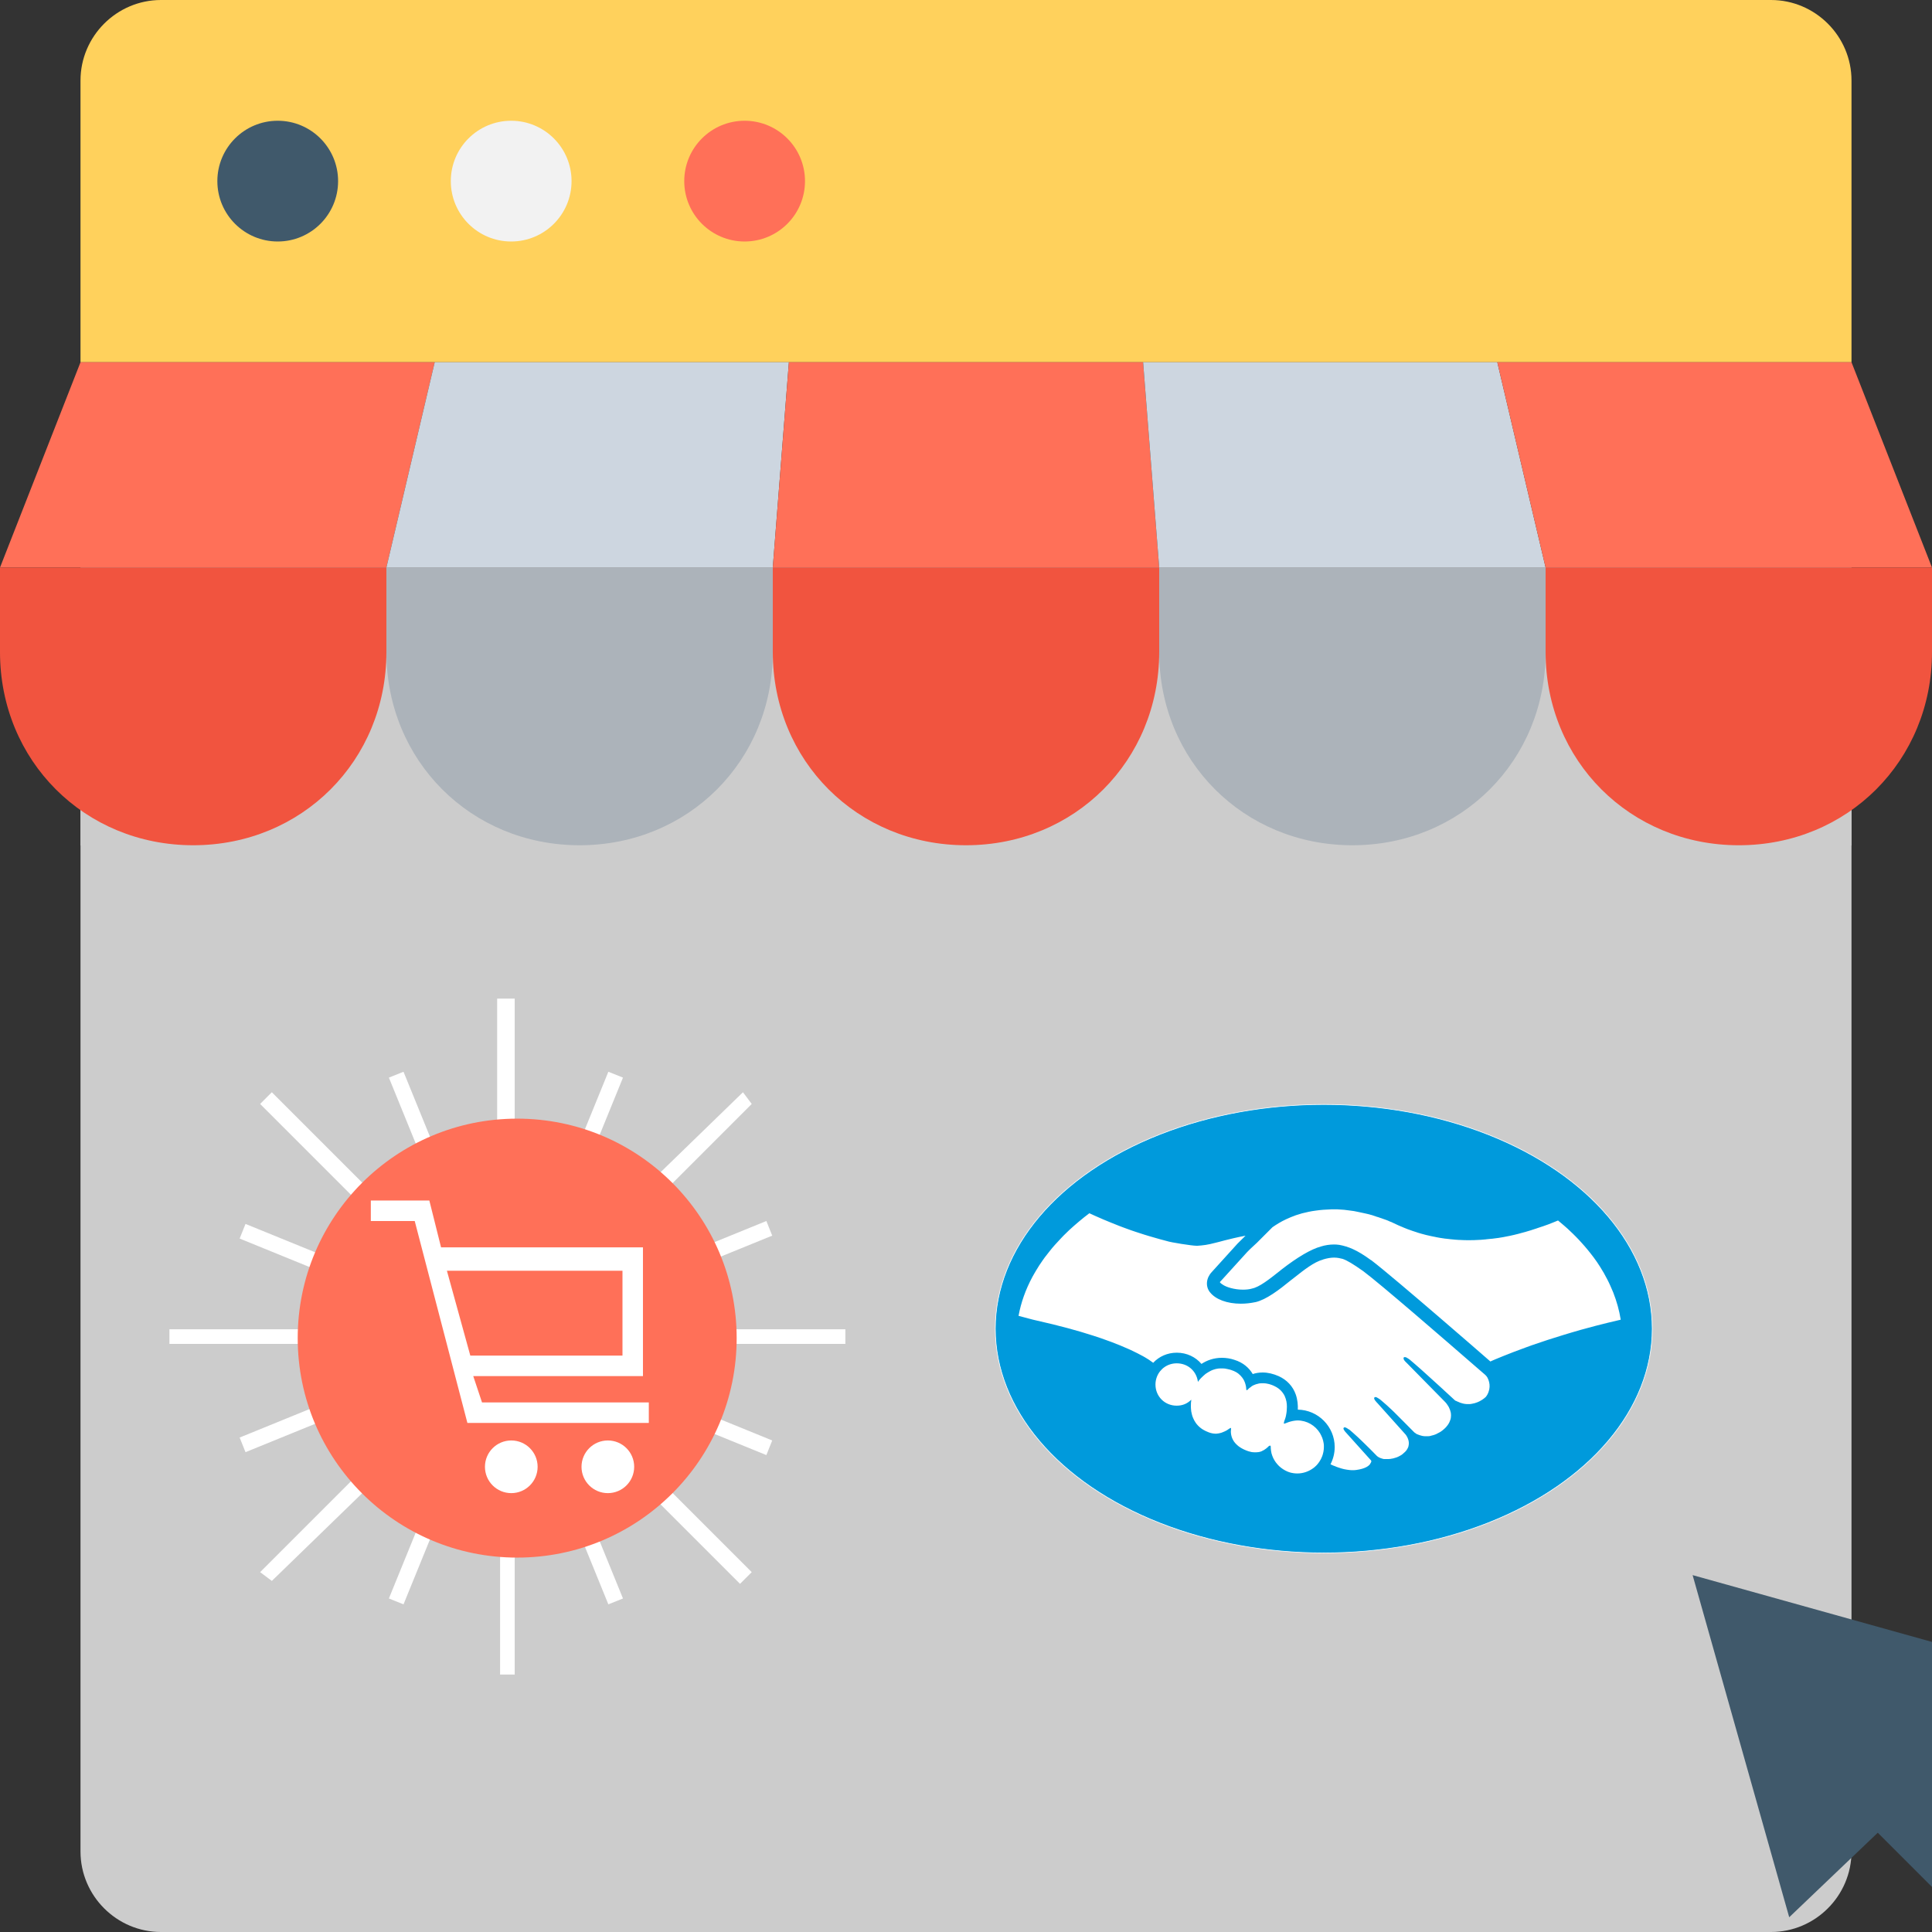 <?xml version="1.0" encoding="UTF-8" standalone="no"?>
<!-- Generator: Adobe Illustrator 19.0.0, SVG Export Plug-In . SVG Version: 6.00 Build 0)  -->

<svg
   xmlns:dc="http://purl.org/dc/elements/1.1/"
   xmlns:cc="http://creativecommons.org/ns#"
   xmlns:rdf="http://www.w3.org/1999/02/22-rdf-syntax-ns#"
   xmlns:svg="http://www.w3.org/2000/svg"
   xmlns="http://www.w3.org/2000/svg"
   xmlns:sodipodi="http://sodipodi.sourceforge.net/DTD/sodipodi-0.dtd"
   xmlns:inkscape="http://www.inkscape.org/namespaces/inkscape"
   version="1.1"
   id="Layer_1"
   x="0px"
   y="0px"
   viewBox="0 0 501.551 501.551"
   style="enable-background:new 0 0 501.551 501.551;"
   xml:space="preserve"
   sodipodi:docname="tienda_basica_plus.svg"
   inkscape:version="0.92.2 (5c3e80d, 2017-08-06)"><rect x="0" y="0" width="501.551" height="501.551" fill="#333333" stroke="none"/><defs
     id="defs117" /><sodipodi:namedview
     pagecolor="#ffffff"
     bordercolor="#666666"
     borderopacity="1"
     objecttolerance="10"
     gridtolerance="10"
     guidetolerance="10"
     inkscape:pageopacity="0"
     inkscape:pageshadow="2"
     inkscape:window-width="1280"
     inkscape:window-height="737"
     id="namedview115"
     showgrid="false"
     inkscape:zoom="0.47054039"
     inkscape:cx="-141.32687"
     inkscape:cy="250.7755"
     inkscape:window-x="-8"
     inkscape:window-y="-8"
     inkscape:window-maximized="1"
     inkscape:current-layer="Layer_1" /><path
     style="fill:#cccccc"
     d="M20.898,147.331v333.322c0,11.494,9.404,20.898,20.898,20.898h417.959  c11.494,0,20.898-9.404,20.898-20.898V147.331H20.898z"
     id="path2" /><g
     id="g36"
     transform="matrix(0.727,0,0,0.727,-50.972,85.284)"><path
       style="fill:#ffffff"
       d="m 253.91,239.282 v 49.11 c -1.045,0 -2.09,0 -3.135,0 -1.045,0 -2.09,0 -3.135,0 v -49.11 z"
       id="path4"
       inkscape:connector-curvature="0" /><path
       style="fill:#ffffff"
       d="m 253.91,431.543 v 49.11 h -5.224 v -49.11 c 1.045,0 2.09,0 3.135,0 1.045,0 1.044,0 2.089,0 z"
       id="path6"
       inkscape:connector-curvature="0" /><path
       style="fill:#ffffff"
       d="m 338.547,276.898 -34.482,34.482 c -1.045,-1.045 -2.09,-3.135 -4.18,-4.18 l 35.527,-34.482 z"
       id="path8"
       inkscape:connector-curvature="0" /><path
       style="fill:#ffffff"
       d="m 202.71,412.735 -35.527,34.482 -4.18,-3.135 34.482,-34.482 c 2.091,1.045 3.135,2.09 5.225,3.135 z"
       id="path10"
       inkscape:connector-curvature="0" /><path
       style="fill:#ffffff"
       d="m 371.984,357.355 v 5.224 h -49.11 c 0,-1.045 0,-2.09 0,-2.09 0,-1.045 0,-2.09 0,-3.135 h 49.11 z"
       id="path12"
       inkscape:connector-curvature="0" /><path
       style="fill:#ffffff"
       d="m 179.722,360.49 c 0,1.045 0,2.09 0,2.09 h -49.11 v -5.224 h 49.11 c 0,1.044 0,2.089 0,3.134 z"
       id="path14"
       inkscape:connector-curvature="0" /><path
       style="fill:#ffffff"
       d="m 338.547,444.082 -4.18,4.18 -35.527,-35.527 c 1.045,-1.045 3.135,-2.09 4.18,-4.18 z"
       id="path16"
       inkscape:connector-curvature="0" /><path
       style="fill:#ffffff"
       d="m 202.71,308.245 c -1.045,1.045 -3.135,2.09 -4.18,4.18 l -35.527,-35.527 4.18,-4.18 z"
       id="path18"
       inkscape:connector-curvature="0" /><path
       style="fill:#ffffff"
       d="m 225.698,293.616 c -2.09,0 -3.135,1.045 -5.224,2.09 l -11.494,-28.212 5.224,-2.09 z"
       id="path20"
       inkscape:connector-curvature="0" /><path
       style="fill:#ffffff"
       d="m 292.571,453.486 -5.224,2.09 -11.494,-28.212 c 2.09,-1.045 3.135,-1.045 5.224,-2.09 z"
       id="path22"
       inkscape:connector-curvature="0" /><path
       style="fill:#ffffff"
       d="m 185.992,331.233 c -1.045,1.045 -1.045,3.135 -2.09,5.224 l -28.212,-11.494 2.09,-5.224 z"
       id="path24"
       inkscape:connector-curvature="0" /><path
       style="fill:#ffffff"
       d="m 345.861,397.061 -2.09,5.224 -28.212,-11.494 c 1.045,-1.045 1.045,-3.135 2.09,-5.224 z"
       id="path26"
       inkscape:connector-curvature="0" /><path
       style="fill:#ffffff"
       d="m 185.992,389.747 -28.212,11.494 -2.09,-5.224 28.212,-11.494 c 0,2.089 1.045,4.179 2.09,5.224 z"
       id="path28"
       inkscape:connector-curvature="0" /><path
       style="fill:#ffffff"
       d="m 345.861,323.918 -28.212,11.494 c 0,-2.09 -1.045,-3.135 -2.09,-5.224 l 28.212,-11.494 z"
       id="path30"
       inkscape:connector-curvature="0" /><path
       style="fill:#ffffff"
       d="m 225.698,427.363 -11.494,28.212 -5.224,-2.09 11.494,-28.212 c 2.089,1.045 4.179,1.045 5.224,2.09 z"
       id="path32"
       inkscape:connector-curvature="0" /><path
       style="fill:#ffffff"
       d="m 292.571,267.494 -11.494,28.212 c -1.045,-1.045 -3.135,-1.045 -5.224,-2.09 l 11.494,-28.212 z"
       id="path34"
       inkscape:connector-curvature="0" /></g><path
     style="fill:#FFD15C;"
     d="M459.755,0H41.796C30.302,0,20.898,9.404,20.898,20.898v73.143h459.755V20.898  C480.653,9.404,471.249,0,459.755,0z"
     id="path38" /><polygon
     style="fill:#40596b"
     points="391.837,410.645 413.78,432.588 433.633,412.735 411.69,390.792 433.633,368.849 343.771,343.771 368.849,432.588 "
     id="polygon40"
     transform="translate(95.635,65.134)" /><circle
     style="fill:#FF7058;"
     cx="193.306"
     cy="47.02"
     r="15.673"
     id="circle42" /><circle
     style="fill:#F2F2F2;"
     cx="132.702"
     cy="47.02"
     r="15.673"
     id="circle44" /><circle
     style="fill:#40596B;"
     cx="72.098"
     cy="47.02"
     r="15.673"
     id="circle46" /><path
     style="fill:#cccccc"
     d="M480.653,157.78v61.649c-8.359,6.269-18.808,9.404-29.257,9.404  c-28.212,0-50.155-21.943-50.155-50.155c0,27.167-22.988,50.155-50.155,50.155c-27.167,0-50.155-21.943-50.155-50.155  c0,27.167-22.988,50.155-50.155,50.155s-50.155-21.943-50.155-50.155c0,27.167-21.943,50.155-50.155,50.155  s-50.155-21.943-50.155-50.155c0,27.167-22.988,50.155-50.155,50.155c-11.494,0-20.898-3.135-29.257-9.404V157.78L480.653,157.78  L480.653,157.78z"
     id="path48" /><polygon
     style="fill:#FF7058;"
     points="100.31,147.331 0,147.331 20.898,94.041 112.849,94.041 "
     id="polygon50" /><polygon
     style="fill:#CDD6E0;"
     points="200.62,147.331 100.31,147.331 112.849,94.041 204.8,94.041 "
     id="polygon52" /><polygon
     style="fill:#FF7058;"
     points="300.931,147.331 200.62,147.331 204.8,94.041 296.751,94.041 "
     id="polygon54" /><polygon
     style="fill:#CDD6E0;"
     points="401.241,147.331 300.931,147.331 296.751,94.041 388.702,94.041 "
     id="polygon56" /><polygon
     style="fill:#FF7058;"
     points="501.551,147.331 401.241,147.331 388.702,94.041 480.653,94.041 "
     id="polygon58" /><g
     id="g64"><path
       style="fill:#ACB3BA;"
       d="M100.31,169.273c0,28.212,21.943,50.155,50.155,50.155s50.155-21.943,50.155-50.155v-21.943H100.31   V169.273z"
       id="path60" /><path
       style="fill:#ACB3BA;"
       d="M300.931,147.331v21.943c0,28.212,21.943,50.155,50.155,50.155s50.155-21.943,50.155-50.155v-21.943   H300.931z"
       id="path62" /></g><g
     id="g72"><path
       style="fill:#F1543F;"
       d="M0,169.273c0,28.212,21.943,50.155,50.155,50.155l0,0c28.212,0,50.155-21.943,50.155-50.155v-21.943   H0V169.273z"
       id="path66" /><path
       style="fill:#F1543F;"
       d="M200.62,169.273c0,28.212,21.943,50.155,50.155,50.155s50.155-21.943,50.155-50.155v-21.943H200.62   L200.62,169.273L200.62,169.273z"
       id="path68" /><path
       style="fill:#F1543F;"
       d="M401.241,147.331v21.943c0,28.212,21.943,50.155,50.155,50.155s50.155-21.943,50.155-50.155v-21.943   H401.241z"
       id="path70" /></g><circle
     style="fill:#ff7058;stroke-width:0.727"
     cx="134.263"
     cy="347.379"
     r="56.977"
     id="circle74" /><g
     id="g82"
     transform="matrix(0.727,0,0,0.727,-48.064,85.284)"><path
       style="fill:#ffffff"
       d="m 238.237,383.478 -3.135,-9.404 h 60.604 v -45.975 h -72.098 l -4.18,-16.718 H 198.53 v 7.314 h 15.673 l 18.808,72.098 h 64.784 v -7.314 h -59.558 z m 50.155,-47.021 v 30.302 h -54.335 l -8.359,-30.302 z"
       id="path76"
       inkscape:connector-curvature="0" /><circle
       style="fill:#ffffff"
       cx="248.686"
       cy="406.465"
       r="9.404"
       id="circle78" /><circle
       style="fill:#ffffff"
       cx="283.167"
       cy="406.465"
       r="9.404"
       id="circle80" /></g><g
     id="g84" /><g
     id="g86" /><g
     id="g88" /><g
     id="g90" /><g
     id="g92" /><g
     id="g94" /><g
     id="g96" /><g
     id="g98" /><g
     id="g100" /><g
     id="g102" /><g
     id="g104" /><g
     id="g106" /><g
     id="g108" /><g
     id="g110" /><g
     id="g112" /><ellipse
     style="opacity:1;fill:#009adc;fill-opacity:1;stroke:#ffffff;stroke-width:0.167;stroke-miterlimit:4;stroke-dasharray:none;stroke-opacity:1"
     id="path817"
     cx="343.655"
     cy="344.934"
     rx="85.27"
     ry="58.212" /><path
     d="m 326.283,322.638 4.004,-4.004 c 0.024,-0.024 0.047,-0.024 0.047,-0.047 1.09,-0.758 2.227,-1.445 3.483,-2.038 0.806,-0.379 1.659,-0.735 2.583,-1.066 0.521,-0.166 1.043,-0.332 1.611,-0.498 0.545,-0.142 1.137,-0.284 1.73,-0.403 0.592,-0.118 1.208,-0.237 1.848,-0.308 1.279,-0.19 2.654,-0.284 4.146,-0.332 h 1.374 c 0.118,0 0.237,0 0.355,0.024 0.118,0 0.261,0 0.379,0.024 0.118,0 0.237,0.024 0.355,0.024 0.118,0 0.261,0.024 0.379,0.024 0.118,0 0.237,0.024 0.355,0.024 0.118,0.024 0.261,0.024 0.379,0.047 0.118,0.024 0.237,0.024 0.355,0.047 0.118,0.024 0.237,0.024 0.379,0.047 0.118,0.024 0.237,0.024 0.355,0.047 0.118,0.024 0.237,0.024 0.355,0.047 0.118,0.024 0.237,0.047 0.355,0.047 0.118,0.024 0.237,0.047 0.355,0.047 l 0.355,0.071 0.355,0.071 0.355,0.071 c 0.118,0.024 0.237,0.047 0.332,0.071 0.118,0.024 0.237,0.047 0.332,0.071 0.118,0.024 0.213,0.047 0.332,0.071 0.118,0.024 0.213,0.047 0.332,0.071 0.118,0.024 0.213,0.047 0.332,0.071 0.118,0.024 0.213,0.047 0.332,0.071 0.095,0.024 0.213,0.047 0.308,0.071 0.095,0.024 0.213,0.047 0.308,0.071 0.095,0.024 0.213,0.047 0.308,0.071 0.095,0.024 0.213,0.047 0.308,0.095 l 0.284,0.071 c 0.095,0.024 0.19,0.047 0.308,0.095 0.095,0.024 0.19,0.047 0.284,0.095 0.095,0.024 0.19,0.047 0.284,0.095 0.095,0.024 0.19,0.047 0.261,0.095 0.095,0.024 0.19,0.047 0.284,0.095 0.095,0.024 0.166,0.047 0.261,0.071 0.095,0.024 0.19,0.047 0.261,0.095 0.071,0.024 0.166,0.047 0.237,0.071 0.095,0.024 0.166,0.047 0.261,0.095 0.071,0.024 0.142,0.047 0.237,0.071 0.071,0.024 0.166,0.047 0.237,0.095 l 0.213,0.071 0.213,0.071 c 0.071,0.024 0.142,0.047 0.19,0.071 l 0.213,0.071 c 0.071,0.024 0.118,0.047 0.19,0.071 0.071,0.024 0.142,0.047 0.19,0.071 0.047,0.024 0.118,0.047 0.166,0.071 0.047,0.024 0.118,0.047 0.166,0.071 l 0.142,0.071 c 0.047,0.024 0.118,0.047 0.166,0.071 0.047,0.024 0.095,0.024 0.118,0.047 0.047,0.024 0.095,0.047 0.142,0.047 0.047,0.024 0.071,0.024 0.118,0.047 0.047,0.024 0.071,0.024 0.118,0.047 0.047,0.024 0.071,0.024 0.095,0.047 0.024,0.024 0.071,0.024 0.095,0.047 0.024,0.024 0.047,0.024 0.071,0.047 0.024,0 0.047,0.024 0.071,0.024 0.024,0.024 0.047,0.024 0.071,0.024 0.024,0 0.024,0.024 0.047,0.024 0.024,0 0.024,0 0.047,0.024 0.024,0.024 0.047,0.024 0.047,0.024 0.379,0.19 0.735,0.355 1.114,0.521 0.047,0.024 0.118,0.047 0.166,0.071 0.355,0.166 0.711,0.308 1.066,0.45 0.071,0.024 0.142,0.047 0.213,0.095 l 1.066,0.426 c 0.047,0.024 0.095,0.047 0.142,0.047 0.355,0.142 0.711,0.261 1.066,0.379 0.024,0 0.047,0.024 0.071,0.024 0.355,0.118 0.735,0.237 1.09,0.355 0.071,0.024 0.118,0.047 0.19,0.071 0.355,0.118 0.711,0.213 1.043,0.308 0.071,0.024 0.142,0.047 0.19,0.047 l 1.066,0.284 c 0.047,0 0.071,0.024 0.118,0.024 0.355,0.095 0.687,0.166 1.043,0.237 0.047,0 0.071,0.024 0.118,0.024 l 1.066,0.213 c 0.071,0.024 0.142,0.024 0.19,0.047 0.355,0.071 0.687,0.118 1.043,0.19 0.071,0 0.118,0.024 0.19,0.024 0.355,0.047 0.711,0.118 1.09,0.166 h 0.071 c 0.355,0.047 0.711,0.095 1.066,0.118 0.047,0 0.095,0 0.142,0.024 0.355,0.047 0.711,0.071 1.043,0.095 0.071,0 0.142,0 0.19,0.024 0.355,0.024 0.687,0.047 1.043,0.071 h 0.166 c 0.355,0.024 0.735,0.024 1.09,0.047 0.355,0 0.735,0.024 1.09,0.024 h 0.142 c 0.498,0 0.995,0 1.493,-0.024 l 1.493,-0.071 h 0.118 c 0.474,-0.024 0.924,-0.071 1.374,-0.118 0.047,0 0.095,0 0.142,-0.024 0.474,-0.047 0.924,-0.095 1.398,-0.142 h 0.095 c 0.498,-0.071 0.971,-0.118 1.469,-0.19 h 0.047 c 0.474,-0.071 0.948,-0.142 1.422,-0.237 0.047,0 0.095,-0.024 0.118,-0.024 0.45,-0.071 0.9,-0.166 1.327,-0.261 0.047,0 0.095,-0.024 0.142,-0.024 0.45,-0.095 0.9,-0.19 1.374,-0.308 0.024,0 0.047,0 0.071,-0.024 0.474,-0.118 0.948,-0.213 1.398,-0.355 0.024,0 0.047,-0.024 0.071,-0.024 0.45,-0.118 0.9,-0.237 1.327,-0.355 0.047,-0.024 0.095,-0.024 0.142,-0.047 0.426,-0.118 0.853,-0.237 1.279,-0.379 0.047,-0.024 0.071,-0.024 0.118,-0.047 0.45,-0.142 0.877,-0.284 1.327,-0.426 0.024,0 0.024,0 0.047,-0.024 0.45,-0.142 0.9,-0.308 1.351,-0.45 0.024,0 0.071,-0.024 0.095,-0.024 0.426,-0.142 0.829,-0.308 1.256,-0.45 0.047,-0.024 0.095,-0.024 0.142,-0.047 0.403,-0.142 0.806,-0.308 1.208,-0.474 0.048,-0.024 0.071,-0.024 0.118,-0.047 0.426,-0.166 0.853,-0.332 1.279,-0.521 0.047,0.047 0.095,0.071 0.142,0.118 0.474,0.379 0.924,0.758 1.374,1.161 0.332,0.284 0.663,0.569 0.971,0.853 0.498,0.45 0.971,0.9 1.422,1.351 0.261,0.261 0.521,0.498 0.758,0.758 0.237,0.237 0.474,0.498 0.711,0.735 0.261,0.284 0.521,0.545 0.758,0.829 0.545,0.592 1.043,1.185 1.54,1.777 0.237,0.284 0.474,0.569 0.687,0.853 0.284,0.379 0.592,0.758 0.877,1.137 0.592,0.782 1.137,1.587 1.659,2.417 0.687,1.09 1.327,2.18 1.895,3.317 0.284,0.569 0.569,1.114 0.806,1.682 0.261,0.569 0.498,1.137 0.735,1.706 0.9,2.298 1.564,4.668 1.943,7.061 -2.275,0.521 -4.478,1.066 -6.587,1.611 -1.327,0.355 -2.606,0.687 -3.862,1.043 -0.758,0.213 -1.493,0.426 -2.204,0.64 l -0.711,0.213 -1.422,0.426 c -1.398,0.426 -2.725,0.853 -4.004,1.256 l -0.64,0.213 c -1.256,0.403 -2.44,0.829 -3.578,1.208 -0.569,0.19 -1.114,0.403 -1.635,0.592 -2.298,0.829 -4.241,1.587 -5.829,2.227 -0.355,0.142 -0.711,0.284 -1.043,0.426 -0.332,0.142 -0.64,0.261 -0.924,0.379 -0.545,0.237 -1.019,0.426 -1.398,0.616 -1.682,-1.469 -7.914,-6.895 -13.221,-11.444 -6.445,-5.544 -14.737,-12.605 -17.747,-14.88 h -0.047 c -3.673,-2.701 -5.947,-3.53 -8.222,-3.957 h -0.047 c -0.426,-0.071 -0.877,-0.095 -1.351,-0.095 -1.09,0 -2.322,0.19 -3.364,0.521 -2.583,0.711 -6.018,2.725 -10.212,5.971 l -0.521,0.426 c -2.701,2.132 -5.26,4.17 -7.179,4.525 l -0.071,0.024 -0.071,0.024 c -0.663,0.166 -1.398,0.237 -2.18,0.237 -2.275,0 -4.407,-0.687 -5.284,-1.327 l -0.095,-0.071 -0.118,-0.071 c -0.19,-0.118 -0.355,-0.261 -0.498,-0.474 0.047,-0.071 0.095,-0.166 0.19,-0.237 l 0.047,-0.047 0.047,-0.047 6.824,-7.511 0.782,-0.782 z m 17.178,51.273 c -0.118,-0.45 -0.261,-0.853 -0.474,-1.256 -0.095,-0.19 -0.213,-0.403 -0.308,-0.592 -1.208,-1.99 -3.388,-3.317 -5.876,-3.317 -0.19,0 -0.379,0.024 -0.592,0.047 -0.19,0.024 -0.379,0.047 -0.592,0.095 -0.379,0.071 -0.758,0.19 -1.066,0.284 -0.166,0.047 -0.308,0.118 -0.45,0.166 -0.024,0 -0.047,0.024 -0.047,0.024 -0.19,0.071 -0.332,0.118 -0.45,0.166 -0.118,0.047 -0.213,0.071 -0.237,0.071 -0.071,0 -0.071,-0.095 -0.071,-0.261 0.024,-0.118 0.047,-0.261 0.095,-0.379 0.047,-0.142 0.095,-0.284 0.142,-0.403 0.024,-0.071 0.142,-0.332 0.237,-0.735 0.024,-0.142 0.071,-0.284 0.095,-0.45 0.024,-0.166 0.071,-0.355 0.095,-0.545 0.024,-0.19 0.047,-0.379 0.071,-0.592 0.024,-0.308 0.047,-0.64 0.047,-0.995 0,-0.237 0,-0.474 -0.024,-0.711 -0.047,-0.474 -0.118,-0.948 -0.284,-1.422 -0.142,-0.474 -0.355,-0.948 -0.663,-1.374 -0.071,-0.118 -0.142,-0.213 -0.237,-0.332 -0.498,-0.64 -1.185,-1.185 -2.109,-1.611 -0.118,-0.047 -0.261,-0.118 -0.379,-0.166 -0.047,-0.024 -0.071,-0.024 -0.118,-0.047 -0.095,-0.024 -0.166,-0.071 -0.261,-0.095 -0.047,-0.024 -0.095,-0.024 -0.142,-0.047 -0.071,-0.024 -0.142,-0.047 -0.237,-0.071 -0.047,-0.024 -0.095,-0.024 -0.142,-0.047 -0.071,-0.024 -0.142,-0.047 -0.213,-0.047 -0.047,0 -0.095,-0.024 -0.118,-0.024 -0.071,-0.024 -0.166,-0.024 -0.237,-0.047 -0.024,0 -0.071,-0.024 -0.095,-0.024 -0.118,-0.024 -0.213,-0.024 -0.332,-0.047 h -0.047 c -0.095,0 -0.19,-0.024 -0.261,-0.024 h -0.782 c -0.118,0 -0.213,0.024 -0.332,0.024 h -0.071 c -0.095,0.024 -0.166,0.024 -0.237,0.047 -0.024,0 -0.047,0 -0.071,0.024 l -0.284,0.071 h -0.024 c -0.095,0.024 -0.166,0.047 -0.261,0.071 -0.024,0 -0.047,0.024 -0.071,0.024 l -0.213,0.071 c -0.024,0 -0.024,0 -0.047,0.024 -0.095,0.024 -0.166,0.071 -0.237,0.095 -0.024,0 -0.047,0.024 -0.071,0.024 -0.071,0.024 -0.118,0.071 -0.19,0.095 -0.024,0 -0.047,0.024 -0.047,0.024 -0.071,0.047 -0.142,0.071 -0.213,0.118 l -0.024,0.024 c -0.047,0.024 -0.118,0.071 -0.166,0.118 l -0.047,0.048 c -0.047,0.047 -0.118,0.071 -0.166,0.118 0,0 -0.024,0 -0.024,0.024 -0.047,0.047 -0.118,0.095 -0.166,0.118 -0.024,0 -0.024,0.024 -0.047,0.024 -0.047,0.024 -0.071,0.071 -0.118,0.095 l -0.024,0.024 c -0.047,0.047 -0.095,0.071 -0.118,0.118 l -0.024,0.024 -0.095,0.095 -0.024,0.024 c -0.024,0.047 -0.071,0.071 -0.095,0.095 -0.095,0.095 -0.166,0.118 -0.237,0.118 -0.071,0 -0.118,-0.047 -0.118,-0.118 v -0.095 c 0,-0.142 -0.024,-0.332 -0.047,-0.521 -0.024,-0.095 -0.024,-0.213 -0.047,-0.308 -0.047,-0.261 -0.142,-0.569 -0.237,-0.877 -0.071,-0.19 -0.142,-0.379 -0.237,-0.569 -0.071,-0.118 -0.142,-0.261 -0.213,-0.379 -0.071,-0.118 -0.166,-0.261 -0.261,-0.379 -0.284,-0.379 -0.616,-0.735 -1.043,-1.066 -0.142,-0.118 -0.284,-0.213 -0.45,-0.308 -0.403,-0.237 -0.877,-0.45 -1.398,-0.616 -0.142,-0.047 -0.261,-0.071 -0.403,-0.118 -0.047,0 -0.071,-0.024 -0.118,-0.024 -0.095,-0.024 -0.213,-0.047 -0.308,-0.071 -0.024,0 -0.047,-0.024 -0.095,-0.024 -0.118,-0.024 -0.261,-0.047 -0.379,-0.071 -0.024,0 -0.071,0 -0.095,-0.024 -0.095,-0.024 -0.19,-0.024 -0.284,-0.047 h -0.095 c -0.118,0 -0.237,-0.024 -0.355,-0.024 h -0.829 c -0.071,0 -0.166,0.024 -0.237,0.024 h -0.095 c -0.213,0.024 -0.45,0.071 -0.663,0.118 -0.024,0 -0.047,0.024 -0.095,0.024 -0.071,0.024 -0.142,0.047 -0.237,0.071 -0.024,0 -0.071,0.024 -0.095,0.024 l -0.213,0.071 c -0.024,0 -0.047,0.024 -0.095,0.024 -0.071,0.024 -0.166,0.071 -0.237,0.095 -0.024,0 -0.024,0 -0.047,0.024 -0.095,0.047 -0.19,0.071 -0.284,0.118 0,0 -0.024,0 -0.024,0.024 -0.071,0.047 -0.166,0.071 -0.237,0.118 -0.024,0.024 -0.047,0.024 -0.071,0.047 -0.071,0.024 -0.118,0.071 -0.19,0.095 -0.024,0.024 -0.047,0.024 -0.071,0.047 -0.071,0.047 -0.118,0.071 -0.19,0.118 -0.024,0 -0.047,0.024 -0.047,0.024 -0.166,0.095 -0.308,0.213 -0.474,0.308 -0.024,0 -0.024,0.024 -0.047,0.024 -0.071,0.047 -0.118,0.095 -0.166,0.142 -0.024,0.024 -0.047,0.024 -0.047,0.047 -0.047,0.047 -0.095,0.071 -0.142,0.118 -0.024,0.024 -0.047,0.024 -0.047,0.047 -0.047,0.047 -0.118,0.095 -0.166,0.142 l -0.024,0.024 c -0.118,0.118 -0.237,0.213 -0.355,0.332 l -0.047,0.047 -0.118,0.118 -0.047,0.047 -0.118,0.118 -0.047,0.047 -0.118,0.118 v 0.024 l -0.024,0.024 c -0.047,0.047 -0.095,0.095 -0.118,0.142 l -0.024,0.024 c -0.024,0.047 -0.071,0.071 -0.095,0.118 l -0.047,0.047 c -0.024,0.024 -0.047,0.071 -0.071,0.095 0,0.024 -0.024,0.024 -0.024,0.047 -0.024,0.024 -0.047,0.047 -0.071,0.095 l -0.024,0.024 c -0.024,0.047 -0.047,0.071 -0.071,0.118 0,-0.071 -0.024,-0.142 -0.024,-0.213 -0.426,-2.654 -2.606,-4.62 -5.473,-4.62 -2.369,0 -4.336,1.422 -5.142,3.483 -0.237,0.616 -0.379,1.303 -0.379,2.014 0,3.104 2.417,5.497 5.497,5.497 1.54,0 2.748,-0.521 3.791,-1.54 v 0.166 c -0.047,0.355 -0.118,0.924 -0.095,1.611 0,0.166 0,0.355 0.024,0.545 0.024,0.474 0.095,0.971 0.237,1.469 0.071,0.308 0.166,0.616 0.308,0.924 0.166,0.403 0.379,0.829 0.663,1.232 0.332,0.498 0.782,0.971 1.327,1.398 0.213,0.166 0.45,0.332 0.711,0.474 0.379,0.237 0.829,0.426 1.303,0.616 0.118,0.047 0.237,0.095 0.332,0.118 0.024,0 0.047,0.024 0.071,0.024 0.118,0.047 0.213,0.071 0.332,0.095 h 0.047 l 0.284,0.071 h 0.071 c 0.095,0.024 0.213,0.024 0.308,0.047 h 0.071 c 0.095,0 0.19,0 0.284,0.024 h 0.095 c 0.118,0 0.237,0 0.379,-0.024 0.047,0 0.071,0 0.118,-0.024 0.118,-0.024 0.213,-0.024 0.332,-0.047 0.024,0 0.071,0 0.095,-0.024 0.142,-0.024 0.261,-0.071 0.403,-0.095 0.024,0 0.047,-0.024 0.095,-0.024 0.095,-0.024 0.213,-0.071 0.308,-0.118 0.047,-0.024 0.071,-0.024 0.118,-0.047 0.118,-0.047 0.213,-0.095 0.332,-0.142 0.024,0 0.047,-0.024 0.071,-0.024 0.118,-0.071 0.261,-0.118 0.379,-0.19 0.024,-0.024 0.071,-0.047 0.095,-0.047 0.095,-0.047 0.19,-0.095 0.284,-0.166 0.024,-0.024 0.071,-0.047 0.095,-0.071 0.118,-0.071 0.237,-0.142 0.355,-0.237 0.047,-0.047 0.118,-0.071 0.142,-0.095 0.024,0 0.024,-0.024 0.047,-0.024 0.024,-0.024 0.047,-0.024 0.095,-0.047 0,0 0.024,0 0.024,-0.024 0.024,0 0.047,-0.024 0.071,-0.024 h 0.024 c 0.024,0 0.047,0 0.047,0.024 0.024,0 0.024,0.024 0.024,0.047 0,0.024 0.024,0.047 0.024,0.071 v 0.237 c 0,0.071 -0.024,0.166 -0.024,0.237 0,0.095 -0.024,0.19 -0.024,0.284 v 0.142 c 0,0.095 0,0.213 0.024,0.308 0.024,0.213 0.047,0.45 0.118,0.687 0.047,0.237 0.142,0.498 0.261,0.758 0.047,0.118 0.118,0.261 0.19,0.379 0.071,0.118 0.142,0.261 0.237,0.379 0.19,0.261 0.403,0.521 0.663,0.758 0.142,0.118 0.284,0.261 0.426,0.379 0.545,0.426 1.232,0.829 2.085,1.161 0.095,0.047 0.19,0.071 0.308,0.118 0.024,0 0.071,0.024 0.095,0.024 0.071,0.024 0.142,0.047 0.19,0.071 0.047,0 0.071,0.024 0.095,0.024 0.071,0.024 0.118,0.024 0.19,0.047 0.024,0 0.071,0.024 0.095,0.024 0.071,0.024 0.118,0.024 0.19,0.047 0.024,0 0.071,0.024 0.095,0.024 0.071,0.024 0.142,0.024 0.213,0.047 h 0.047 c 0.095,0.024 0.166,0.024 0.261,0.024 h 0.071 c 0.047,0 0.118,0 0.166,0.024 h 0.569 c 0.095,0 0.166,-0.024 0.237,-0.024 h 0.071 c 0.071,0 0.118,-0.024 0.19,-0.024 h 0.047 c 0.071,-0.024 0.142,-0.024 0.237,-0.047 h 0.047 c 0.071,-0.024 0.118,-0.024 0.19,-0.047 0.024,0 0.047,-0.024 0.071,-0.024 0.071,-0.024 0.118,-0.047 0.19,-0.071 h 0.024 c 0.071,-0.024 0.142,-0.047 0.19,-0.095 0.024,0 0.024,-0.024 0.047,-0.024 l 0.142,-0.071 c 0.024,0 0.024,-0.024 0.047,-0.024 0.071,-0.024 0.118,-0.071 0.19,-0.095 0.024,0 0.024,-0.024 0.047,-0.024 0.047,-0.024 0.095,-0.047 0.142,-0.095 0.024,0 0.024,-0.024 0.047,-0.024 0.047,-0.024 0.095,-0.071 0.166,-0.118 0.047,-0.047 0.095,-0.071 0.166,-0.118 0.024,0 0.024,-0.024 0.047,-0.024 0.047,-0.024 0.071,-0.071 0.118,-0.095 l 0.024,-0.024 c 0.047,-0.047 0.095,-0.071 0.142,-0.118 l 0.024,-0.024 c 0.047,-0.024 0.071,-0.071 0.118,-0.095 l 0.024,-0.024 c 0.047,-0.047 0.095,-0.071 0.118,-0.118 l 0.118,-0.118 0.024,-0.024 c 0.048,-0.024 0.071,-0.071 0.118,-0.071 h 0.024 c 0.024,-0.024 0.047,-0.024 0.095,-0.047 h 0.024 c 0.024,0 0.047,-0.024 0.071,-0.024 h 0.071 c 0,0 0.024,0 0.024,0.024 l 0.024,0.024 c 0,0 0.024,0.024 0.024,0.047 0,0.024 0.024,0.047 0.024,0.071 v 0.024 c 0,0.024 0,0.047 0.024,0.071 v 0.403 c 0.024,0.45 0.095,0.9 0.19,1.327 0.118,0.426 0.261,0.829 0.45,1.232 0.19,0.379 0.403,0.758 0.663,1.114 0.261,0.355 0.545,0.663 0.853,0.971 0.166,0.142 0.308,0.284 0.498,0.426 0.332,0.261 0.687,0.498 1.09,0.711 0.19,0.095 0.379,0.19 0.592,0.284 0.308,0.118 0.616,0.237 0.924,0.308 0.213,0.047 0.426,0.095 0.64,0.118 0.332,0.047 0.663,0.071 0.995,0.071 1.564,0 3.033,-0.545 4.194,-1.422 0.071,-0.047 0.118,-0.095 0.19,-0.142 0.166,-0.142 0.332,-0.284 0.498,-0.45 0.237,-0.237 0.45,-0.474 0.64,-0.758 0.071,-0.095 0.118,-0.19 0.19,-0.261 0.308,-0.45 0.569,-0.948 0.758,-1.469 0.261,-0.735 0.426,-1.54 0.426,-2.346 0.024,-0.64 -0.071,-1.208 -0.213,-1.753 z m 42.696,-16.254 c -0.213,-0.426 -0.687,-0.829 -0.687,-0.829 l -1.019,-0.877 c -0.521,-0.45 -1.374,-1.185 -2.488,-2.156 -6.445,-5.592 -23.528,-20.424 -28.077,-23.812 -2.654,-1.872 -4.17,-2.772 -5.331,-3.175 -0.663,-0.166 -1.351,-0.332 -2.227,-0.332 -0.877,0 -1.801,0.166 -2.82,0.474 l -0.047,0.024 -0.047,0.024 c -2.275,0.616 -4.905,2.677 -7.44,4.691 -0.284,0.213 -0.545,0.426 -0.829,0.64 -3.104,2.535 -6.397,5.047 -9.217,5.71 h -0.047 c -1.232,0.261 -2.488,0.403 -3.744,0.403 -3.578,0 -6.587,-1.114 -8.032,-2.985 l -0.024,-0.024 -0.024,-0.024 c -1.161,-1.54 -0.924,-3.673 0.545,-5.213 l 6.658,-7.345 0.047,-0.047 0.047,-0.048 c 0.663,-0.663 1.327,-1.327 1.99,-1.967 -1.066,0.19 -2.109,0.426 -3.151,0.663 -0.782,0.19 -1.564,0.379 -2.322,0.569 -0.474,0.118 -0.948,0.261 -1.422,0.379 -0.308,0.071 -0.64,0.166 -0.948,0.237 -0.474,0.118 -0.924,0.237 -1.374,0.332 -0.758,0.166 -1.516,0.284 -2.275,0.355 -0.308,0.024 -0.592,0.047 -0.9,0.071 h -0.45 c -1.019,0 -6.539,-0.853 -7.558,-1.208 -0.592,-0.166 -1.185,-0.332 -1.777,-0.474 -0.379,-0.118 -0.782,-0.213 -1.161,-0.332 -0.569,-0.166 -1.161,-0.332 -1.73,-0.498 -0.379,-0.118 -0.782,-0.237 -1.161,-0.355 -0.19,-0.071 -0.379,-0.118 -0.592,-0.19 -0.592,-0.19 -1.161,-0.379 -1.753,-0.569 -0.403,-0.118 -0.782,-0.261 -1.185,-0.403 -0.592,-0.213 -1.208,-0.426 -1.824,-0.663 -0.426,-0.166 -0.829,-0.308 -1.256,-0.474 -0.284,-0.095 -0.545,-0.213 -0.829,-0.332 -0.308,-0.118 -0.616,-0.237 -0.948,-0.379 -0.166,-0.071 -0.308,-0.118 -0.474,-0.19 -0.569,-0.237 -1.161,-0.474 -1.777,-0.735 -0.308,-0.118 -0.616,-0.261 -0.924,-0.403 -0.877,-0.379 -1.801,-0.782 -2.748,-1.232 -0.924,0.687 -1.801,1.398 -2.677,2.132 -0.877,0.735 -1.706,1.469 -2.512,2.204 -0.261,0.237 -0.521,0.498 -0.782,0.758 -0.521,0.498 -1.043,1.019 -1.516,1.54 -0.498,0.521 -0.971,1.043 -1.445,1.564 -0.474,0.521 -0.924,1.066 -1.351,1.611 -0.45,0.545 -0.853,1.09 -1.279,1.635 -0.213,0.284 -0.403,0.545 -0.592,0.829 -0.592,0.829 -1.137,1.682 -1.659,2.559 -0.355,0.569 -0.663,1.161 -0.995,1.73 -1.73,3.222 -2.938,6.587 -3.578,10.07 1.374,0.355 3.791,1.043 4.644,1.208 5.923,1.327 10.781,2.654 14.714,3.933 0.687,0.213 1.374,0.45 2.014,0.663 1.919,0.663 3.601,1.303 5.047,1.896 0.735,0.308 1.422,0.592 2.038,0.877 0.19,0.095 0.403,0.19 0.592,0.261 1.303,0.616 2.393,1.161 3.246,1.635 l 0.498,0.284 c 0.071,0.047 0.166,0.095 0.237,0.142 0.237,0.142 0.474,0.284 0.687,0.426 0.071,0.047 0.118,0.071 0.19,0.118 0.071,0.047 0.142,0.095 0.19,0.142 0.047,0.047 0.118,0.071 0.166,0.118 0.071,0.047 0.166,0.118 0.237,0.166 0.071,0.047 0.118,0.095 0.166,0.118 0.024,0.024 0.047,0.024 0.071,0.047 0.071,0.047 0.142,0.118 0.213,0.166 1.516,-1.635 3.673,-2.63 6.137,-2.63 2.583,0 4.881,1.114 6.397,2.914 1.374,-0.9 3.151,-1.587 5.307,-1.587 1.066,0 2.156,0.166 3.222,0.521 2.393,0.735 3.886,2.18 4.786,3.696 0.782,-0.261 1.635,-0.403 2.583,-0.403 1.351,0 2.748,0.332 4.146,0.948 2.132,0.971 3.673,2.606 4.431,4.739 0.474,1.351 0.592,2.725 0.545,3.957 5.284,0.071 9.572,4.407 9.572,9.714 0,1.611 -0.403,3.128 -1.09,4.478 0.071,0.024 0.142,0.071 0.213,0.095 0.047,0.024 0.118,0.047 0.166,0.071 0.071,0.047 0.166,0.071 0.237,0.118 0.071,0.024 0.118,0.047 0.19,0.071 0.071,0.024 0.166,0.071 0.261,0.095 0.071,0.024 0.118,0.047 0.19,0.071 0.095,0.047 0.166,0.071 0.261,0.118 0.071,0.024 0.142,0.047 0.19,0.071 0.095,0.024 0.19,0.071 0.284,0.095 0.071,0.024 0.142,0.047 0.19,0.071 0.095,0.047 0.213,0.071 0.332,0.095 0.071,0.024 0.118,0.047 0.19,0.071 0.142,0.047 0.284,0.095 0.45,0.118 0.024,0 0.047,0.024 0.071,0.024 0.166,0.047 0.355,0.095 0.521,0.118 0.047,0 0.118,0.024 0.166,0.024 0.118,0.024 0.261,0.047 0.379,0.071 0.071,0 0.142,0.024 0.213,0.024 0.118,0.024 0.237,0.024 0.332,0.047 0.071,0 0.142,0.024 0.237,0.024 0.118,0 0.213,0.024 0.332,0.024 h 0.735 c 0.166,0 0.355,-0.024 0.521,-0.047 0.308,-0.047 0.569,-0.095 0.829,-0.142 0.261,-0.047 0.474,-0.118 0.687,-0.166 0.213,-0.071 0.403,-0.118 0.569,-0.19 0.261,-0.095 0.474,-0.213 0.663,-0.308 0.118,-0.071 0.237,-0.142 0.332,-0.213 0.095,-0.071 0.19,-0.142 0.261,-0.213 0.118,-0.095 0.19,-0.213 0.261,-0.308 0.047,-0.118 0.118,-0.213 0.19,-0.332 0.024,-0.047 0.047,-0.095 0.071,-0.118 0.047,-0.095 0.071,-0.213 0.071,-0.308 0,-0.095 -0.047,-0.166 -0.142,-0.261 l -3.175,-3.53 -3.151,-3.507 c 0,0 -0.687,-0.687 -0.758,-1.114 -0.024,-0.095 0,-0.19 0.071,-0.261 0.024,-0.024 0.047,-0.047 0.071,-0.047 0,0 0.024,0 0.024,-0.024 0.024,0 0.024,-0.024 0.047,-0.024 h 0.142 c 0.047,0 0.071,0 0.118,0.024 h 0.024 c 0.047,0 0.071,0.024 0.118,0.047 h 0.024 l 0.142,0.071 c 0,0 0.024,0 0.024,0.024 0.047,0.024 0.071,0.047 0.118,0.071 h 0.024 c 0.047,0.024 0.095,0.047 0.142,0.095 l 0.024,0.024 c 0.047,0.024 0.095,0.047 0.142,0.095 h 0.024 c 0.047,0.024 0.095,0.071 0.142,0.095 0.047,0.024 0.095,0.071 0.166,0.095 0.308,0.261 0.616,0.521 0.924,0.806 0.426,0.379 0.829,0.735 1.232,1.114 0.308,0.284 0.616,0.569 0.9,0.853 0.308,0.284 0.592,0.569 0.853,0.829 0.569,0.545 1.066,1.043 1.516,1.493 0.948,0.948 1.587,1.611 1.587,1.611 l 0.118,0.118 c 0.142,0.118 0.426,0.332 0.924,0.521 0.071,0.024 0.118,0.047 0.213,0.071 0.142,0.047 0.308,0.095 0.474,0.142 0.071,0 0.142,0.024 0.213,0.024 h 1.208 c 0.071,0 0.142,-0.024 0.237,-0.024 h 0.095 c 0.071,0 0.142,-0.024 0.213,-0.024 0.024,0 0.071,0 0.095,-0.024 0.071,-0.024 0.166,-0.024 0.237,-0.047 h 0.071 c 0.095,-0.024 0.213,-0.047 0.308,-0.071 0.024,0 0.047,-0.024 0.071,-0.024 0.071,-0.024 0.166,-0.047 0.237,-0.071 0.024,0 0.071,-0.024 0.095,-0.024 l 0.213,-0.071 c 0.024,0 0.071,-0.024 0.095,-0.024 0.095,-0.024 0.19,-0.071 0.261,-0.095 0.024,0 0.024,0 0.047,-0.024 0.095,-0.047 0.213,-0.095 0.308,-0.142 0.024,-0.024 0.071,-0.024 0.095,-0.047 0.071,-0.047 0.142,-0.071 0.213,-0.118 0.024,-0.024 0.071,-0.047 0.095,-0.047 0.071,-0.047 0.142,-0.071 0.19,-0.118 0.024,-0.024 0.071,-0.047 0.095,-0.047 0.095,-0.071 0.19,-0.118 0.261,-0.19 0.166,-0.166 0.379,-0.355 0.592,-0.521 0.095,-0.095 0.19,-0.166 0.261,-0.261 0.047,-0.047 0.071,-0.095 0.118,-0.118 0.024,-0.047 0.047,-0.095 0.071,-0.118 0.047,-0.071 0.095,-0.142 0.142,-0.19 0.142,-0.213 0.237,-0.426 0.332,-0.64 0.024,-0.095 0.071,-0.166 0.071,-0.261 0.024,-0.071 0.047,-0.166 0.047,-0.237 0.024,-0.118 0.047,-0.237 0.047,-0.355 0.024,-0.308 -0.024,-0.592 -0.071,-0.829 -0.024,-0.095 -0.047,-0.166 -0.071,-0.261 0,-0.024 -0.024,-0.047 -0.024,-0.071 -0.071,-0.261 -0.19,-0.474 -0.284,-0.663 -0.19,-0.379 -0.379,-0.592 -0.379,-0.592 l -7.392,-8.245 -0.166,-0.166 c -0.024,-0.024 -0.047,-0.047 -0.071,-0.095 -0.047,-0.071 -0.118,-0.118 -0.166,-0.19 -0.047,-0.071 -0.118,-0.142 -0.166,-0.213 -0.024,-0.047 -0.047,-0.071 -0.071,-0.118 -0.095,-0.142 -0.142,-0.308 -0.142,-0.426 0,-0.071 0.024,-0.118 0.071,-0.166 0.024,-0.024 0.048,-0.047 0.071,-0.047 0,0 0.024,0 0.024,-0.024 0.024,0 0.024,-0.024 0.047,-0.024 h 0.024 c 0.024,0 0.024,0 0.047,-0.024 h 0.071 c 0.047,0 0.071,0 0.118,0.024 h 0.024 c 0.047,0 0.071,0.024 0.118,0.047 h 0.024 l 0.142,0.071 0.024,0.024 c 0.047,0.024 0.095,0.047 0.118,0.071 h 0.024 c 0.047,0.024 0.095,0.047 0.142,0.095 0.024,0 0.024,0.024 0.047,0.024 0.047,0.024 0.095,0.047 0.118,0.095 h 0.024 c 0.047,0.024 0.095,0.071 0.142,0.095 0.047,0.047 0.118,0.071 0.166,0.118 0.142,0.118 0.308,0.237 0.45,0.379 0.782,0.64 1.659,1.445 2.559,2.298 0.19,0.166 0.355,0.355 0.545,0.521 0.735,0.711 1.493,1.493 2.275,2.275 0.971,0.971 1.943,1.967 2.914,2.938 l 0.071,0.071 c 0,0 0.024,0 0.024,0.024 0.024,0.024 0.047,0.024 0.071,0.047 l 0.024,0.024 c 0.024,0.024 0.047,0.024 0.071,0.047 0,0 0.024,0.024 0.047,0.024 0.024,0.024 0.071,0.047 0.095,0.071 0,0 0.024,0 0.024,0.024 0.047,0.024 0.095,0.047 0.142,0.095 0,0 0.024,0 0.024,0.024 0.047,0.024 0.071,0.047 0.118,0.071 0.024,0 0.047,0.024 0.047,0.024 0.047,0.024 0.071,0.047 0.118,0.047 0.024,0 0.047,0.024 0.071,0.024 0.047,0.024 0.095,0.048 0.142,0.048 0.024,0 0.047,0.024 0.047,0.024 0.071,0.024 0.142,0.047 0.19,0.071 l 0.213,0.071 c 0.024,0 0.047,0.024 0.071,0.024 0.047,0.024 0.118,0.024 0.166,0.047 0.024,0 0.047,0.024 0.095,0.024 0.047,0 0.095,0.024 0.166,0.047 0.024,0 0.047,0 0.071,0.024 0.071,0 0.118,0.024 0.19,0.024 0.024,0 0.047,0 0.071,0.024 0.095,0.024 0.166,0.024 0.261,0.024 h 0.047 c 0.071,0 0.142,0.024 0.213,0.024 h 0.735 c 0.071,0 0.166,-0.024 0.237,-0.024 h 0.071 c 0.071,0 0.118,-0.024 0.19,-0.024 0.024,0 0.047,0 0.095,-0.024 0.071,0 0.118,-0.024 0.19,-0.047 0.024,0 0.047,0 0.071,-0.024 0.095,-0.024 0.19,-0.047 0.261,-0.071 h 0.024 c 0.095,-0.024 0.166,-0.047 0.261,-0.071 0.024,0 0.047,-0.024 0.095,-0.024 0.071,-0.024 0.142,-0.047 0.19,-0.071 0.024,0 0.071,-0.024 0.095,-0.024 0.071,-0.024 0.142,-0.071 0.237,-0.095 0.024,0 0.047,-0.024 0.071,-0.024 l 0.284,-0.142 c 0.024,0 0.047,-0.024 0.071,-0.047 0.071,-0.047 0.142,-0.071 0.237,-0.118 0.024,-0.024 0.071,-0.024 0.095,-0.047 0.071,-0.047 0.142,-0.071 0.213,-0.118 0.024,-0.024 0.071,-0.024 0.095,-0.047 0.095,-0.071 0.213,-0.118 0.308,-0.19 0.284,-0.19 0.545,-0.403 0.782,-0.616 0.237,-0.213 0.45,-0.403 0.616,-0.616 0.118,-0.118 0.213,-0.261 0.308,-0.379 0.19,-0.261 0.355,-0.521 0.474,-0.782 0.095,-0.19 0.166,-0.403 0.237,-0.592 0.071,-0.19 0.118,-0.379 0.142,-0.569 0.024,-0.095 0.024,-0.19 0.024,-0.284 0,-0.095 0,-0.19 0.024,-0.284 0,-0.19 0,-0.355 -0.024,-0.521 0,-0.118 -0.024,-0.213 -0.047,-0.308 -0.047,-0.213 -0.095,-0.403 -0.166,-0.592 -0.071,-0.19 -0.142,-0.379 -0.237,-0.569 -0.047,-0.095 -0.095,-0.166 -0.118,-0.261 -0.095,-0.166 -0.19,-0.308 -0.284,-0.45 -0.355,-0.569 -0.711,-0.9 -0.711,-0.9 l -9.975,-10.141 c 0,0 -1.043,-0.853 -0.687,-1.374 0.024,-0.024 0.047,-0.047 0.071,-0.047 h 0.024 c 0.024,0 0.024,-0.024 0.047,-0.024 h 0.142 c 0.047,0 0.071,0 0.118,0.024 h 0.024 c 0.047,0 0.071,0.024 0.118,0.024 h 0.024 l 0.142,0.071 c 0,0 0.024,0 0.024,0.024 0.047,0.024 0.095,0.047 0.118,0.071 h 0.024 c 0.047,0.024 0.095,0.047 0.142,0.095 0,0 0.024,0.024 0.047,0.024 0.047,0.024 0.095,0.047 0.142,0.095 0.047,0.024 0.095,0.071 0.142,0.095 0.048,0.024 0.095,0.071 0.142,0.095 0.213,0.166 0.426,0.355 0.663,0.569 0.237,0.213 0.498,0.426 0.782,0.663 0.142,0.118 0.284,0.237 0.426,0.379 0.284,0.261 0.592,0.521 0.9,0.782 0.142,0.142 0.308,0.284 0.474,0.426 0.308,0.284 0.64,0.569 0.971,0.877 l 1.493,1.351 c 0.995,0.9 1.967,1.777 2.843,2.583 0.142,0.142 0.284,0.261 0.426,0.403 1.682,1.54 2.891,2.654 2.891,2.654 h 0.047 c 0.024,0 0.024,0.024 0.047,0.024 h 0.024 c 0.024,0 0.047,0.024 0.071,0.024 0.024,0.024 0.071,0.047 0.118,0.071 h 0.024 c 0.024,0.024 0.071,0.047 0.095,0.047 0.024,0 0.024,0.024 0.047,0.024 0.047,0.024 0.071,0.047 0.118,0.047 0,0 0.024,0.024 0.047,0.024 0.047,0.024 0.118,0.047 0.166,0.071 h 0.024 c 0.047,0.024 0.095,0.047 0.166,0.071 0.024,0 0.047,0.024 0.047,0.024 l 0.142,0.071 c 0.024,0 0.047,0.024 0.071,0.024 0.142,0.047 0.308,0.095 0.474,0.142 0.024,0 0.048,0.024 0.071,0.024 0.071,0.024 0.118,0.024 0.19,0.047 0.024,0 0.047,0 0.095,0.024 0.071,0.024 0.142,0.024 0.213,0.047 h 0.047 c 0.095,0.024 0.19,0.024 0.284,0.047 h 0.071 c 0.071,0 0.142,0.024 0.237,0.024 h 0.853 c 0.095,0 0.19,-0.024 0.284,-0.024 0.047,0 0.071,0 0.095,-0.024 0.118,-0.024 0.261,-0.047 0.379,-0.071 0.118,-0.024 0.261,-0.071 0.403,-0.095 0.047,0 0.071,-0.024 0.118,-0.024 0.118,-0.024 0.213,-0.071 0.332,-0.118 0.024,0 0.071,-0.024 0.095,-0.024 0.142,-0.047 0.284,-0.118 0.426,-0.166 0.024,-0.024 0.071,-0.024 0.095,-0.047 0.118,-0.047 0.237,-0.118 0.355,-0.166 0.047,-0.024 0.071,-0.047 0.118,-0.071 0.142,-0.071 0.284,-0.166 0.45,-0.261 0.355,-0.237 0.687,-0.474 0.971,-0.758 0.024,-0.024 0.071,-0.071 0.095,-0.118 0.071,-0.095 0.166,-0.237 0.284,-0.426 1.09,-1.967 0.474,-3.649 0.071,-4.431 z"
     style="fill:#ffffff;stroke-width:0.237"
     id="path4-2"
     inkscape:connector-curvature="0" /></svg>